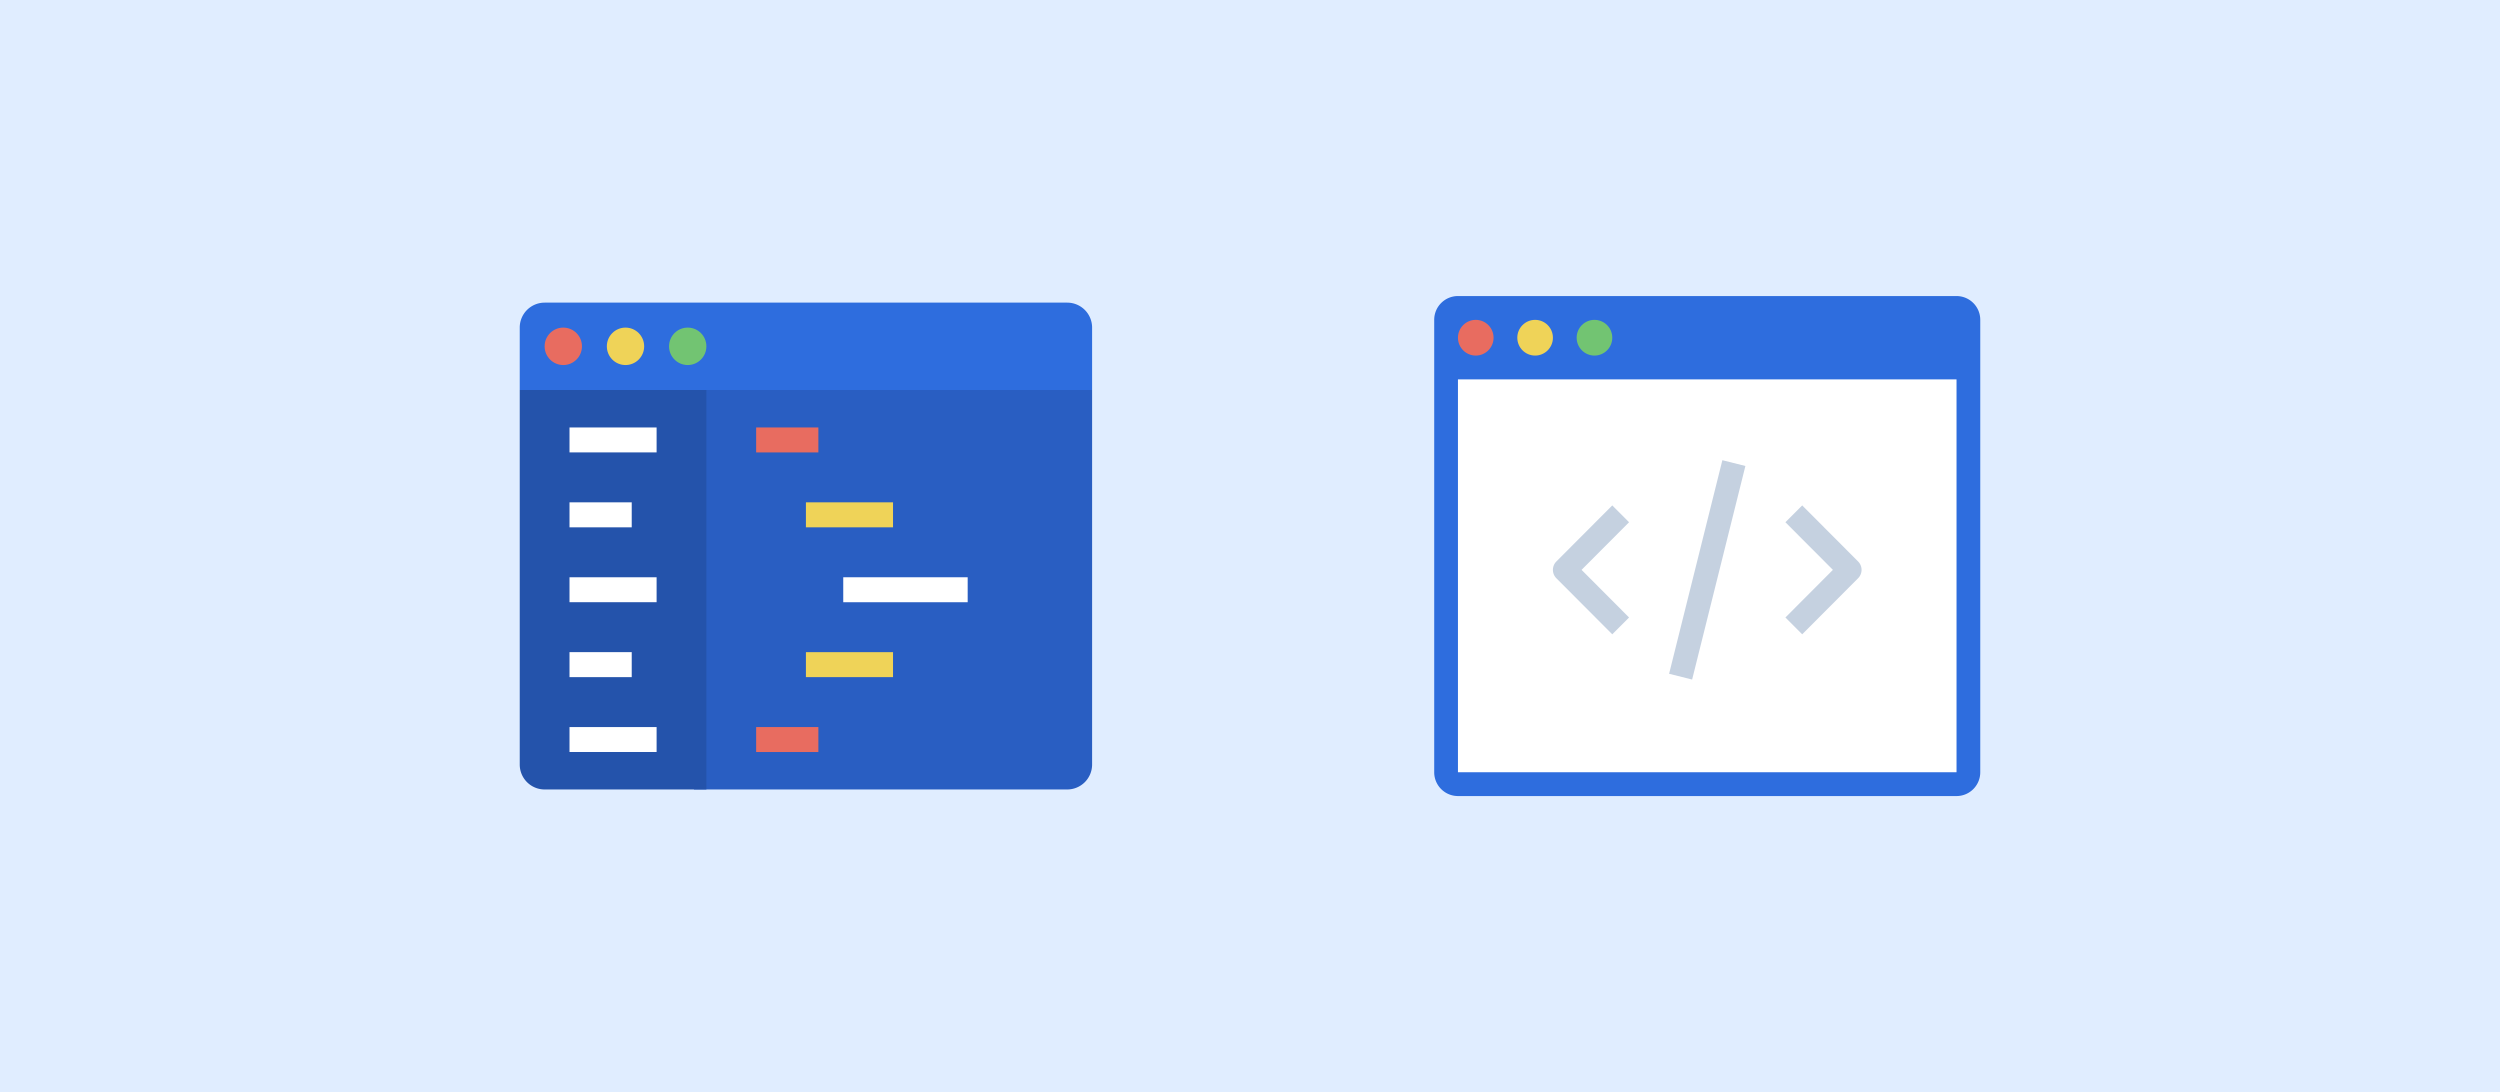 <svg xmlns="http://www.w3.org/2000/svg" width="380" height="166" viewBox="0 0 380 166">
    <g fill="none" fill-rule="evenodd">
        <path fill="#E0EDFF" fill-rule="nonzero" d="M0 0h380v166H0z"/>
        <g transform="translate(218 45)">
            <path fill="#2E6DDE" d="M79.391 76H3.61A3.613 3.613 0 0 1 0 72.381V3.619C0 1.619 1.615 0 3.609 0H79.39A3.613 3.613 0 0 1 83 3.619v68.762c0 2-1.615 3.619-3.609 3.619z"/>
            <path fill="#FFF" d="M3.609 12.667h75.783v59.714H3.609z"/>
            <ellipse cx="6.315" cy="6.333" fill="#E86C60" rx="2.707" ry="2.714"/>
            <ellipse cx="15.337" cy="6.333" fill="#EFD358" rx="2.707" ry="2.714"/>
            <ellipse cx="24.359" cy="6.333" fill="#72C472" rx="2.707" ry="2.714"/>
            <path fill="#C5D1E0" d="M27.065 51.416l-8.493-8.518a1.811 1.811 0 0 1 0-2.558l8.493-8.518 2.552 2.559-7.218 7.238 7.218 7.238-2.552 2.559zM55.935 51.416l-2.552-2.559 7.218-7.238-7.218-7.238 2.552-2.559 8.493 8.518a1.811 1.811 0 0 1 0 2.558l-8.493 8.518zM35.702 57.413L43.8 24.95l3.501.879-8.098 32.463z"/>
        </g>
        <g transform="translate(79 46)">
            <path fill="#2E6DDE" d="M87 13.282V3.795A3.788 3.788 0 0 0 83.217 0H3.783A3.788 3.788 0 0 0 0 3.795v9.487h87z"/>
            <path fill="#295EC2" d="M83.217 74H26.478V13.282H87v56.923A3.788 3.788 0 0 1 83.217 74z"/>
            <ellipse cx="6.62" cy="6.641" fill="#E86C60" rx="2.837" ry="2.846"/>
            <ellipse cx="16.076" cy="6.641" fill="#EFD358" rx="2.837" ry="2.846"/>
            <ellipse cx="25.533" cy="6.641" fill="#72C472" rx="2.837" ry="2.846"/>
            <path fill="#2453AB" d="M28.37 74H3.783A3.788 3.788 0 0 1 0 70.205V13.282h28.37V74z"/>
            <path fill="#FFF" d="M7.565 18.974h13.239v3.795H7.565zM7.565 30.359h9.457v3.795H7.565zM7.565 41.744h13.239v3.795H7.565zM7.565 53.128h9.457v3.795H7.565zM7.565 64.513h13.239v3.795H7.565z"/>
            <path fill="#E86C60" d="M35.935 18.974h9.457v3.795h-9.457z"/>
            <path fill="#EFD358" d="M43.5 30.359h13.239v3.795H43.5z"/>
            <path fill="#FFF" d="M49.174 41.744h18.913v3.795H49.174z"/>
            <path fill="#EFD358" d="M43.5 53.128h13.239v3.795H43.5z"/>
            <path fill="#E86C60" d="M35.935 64.513h9.457v3.795h-9.457z"/>
        </g>
    </g>
</svg>
